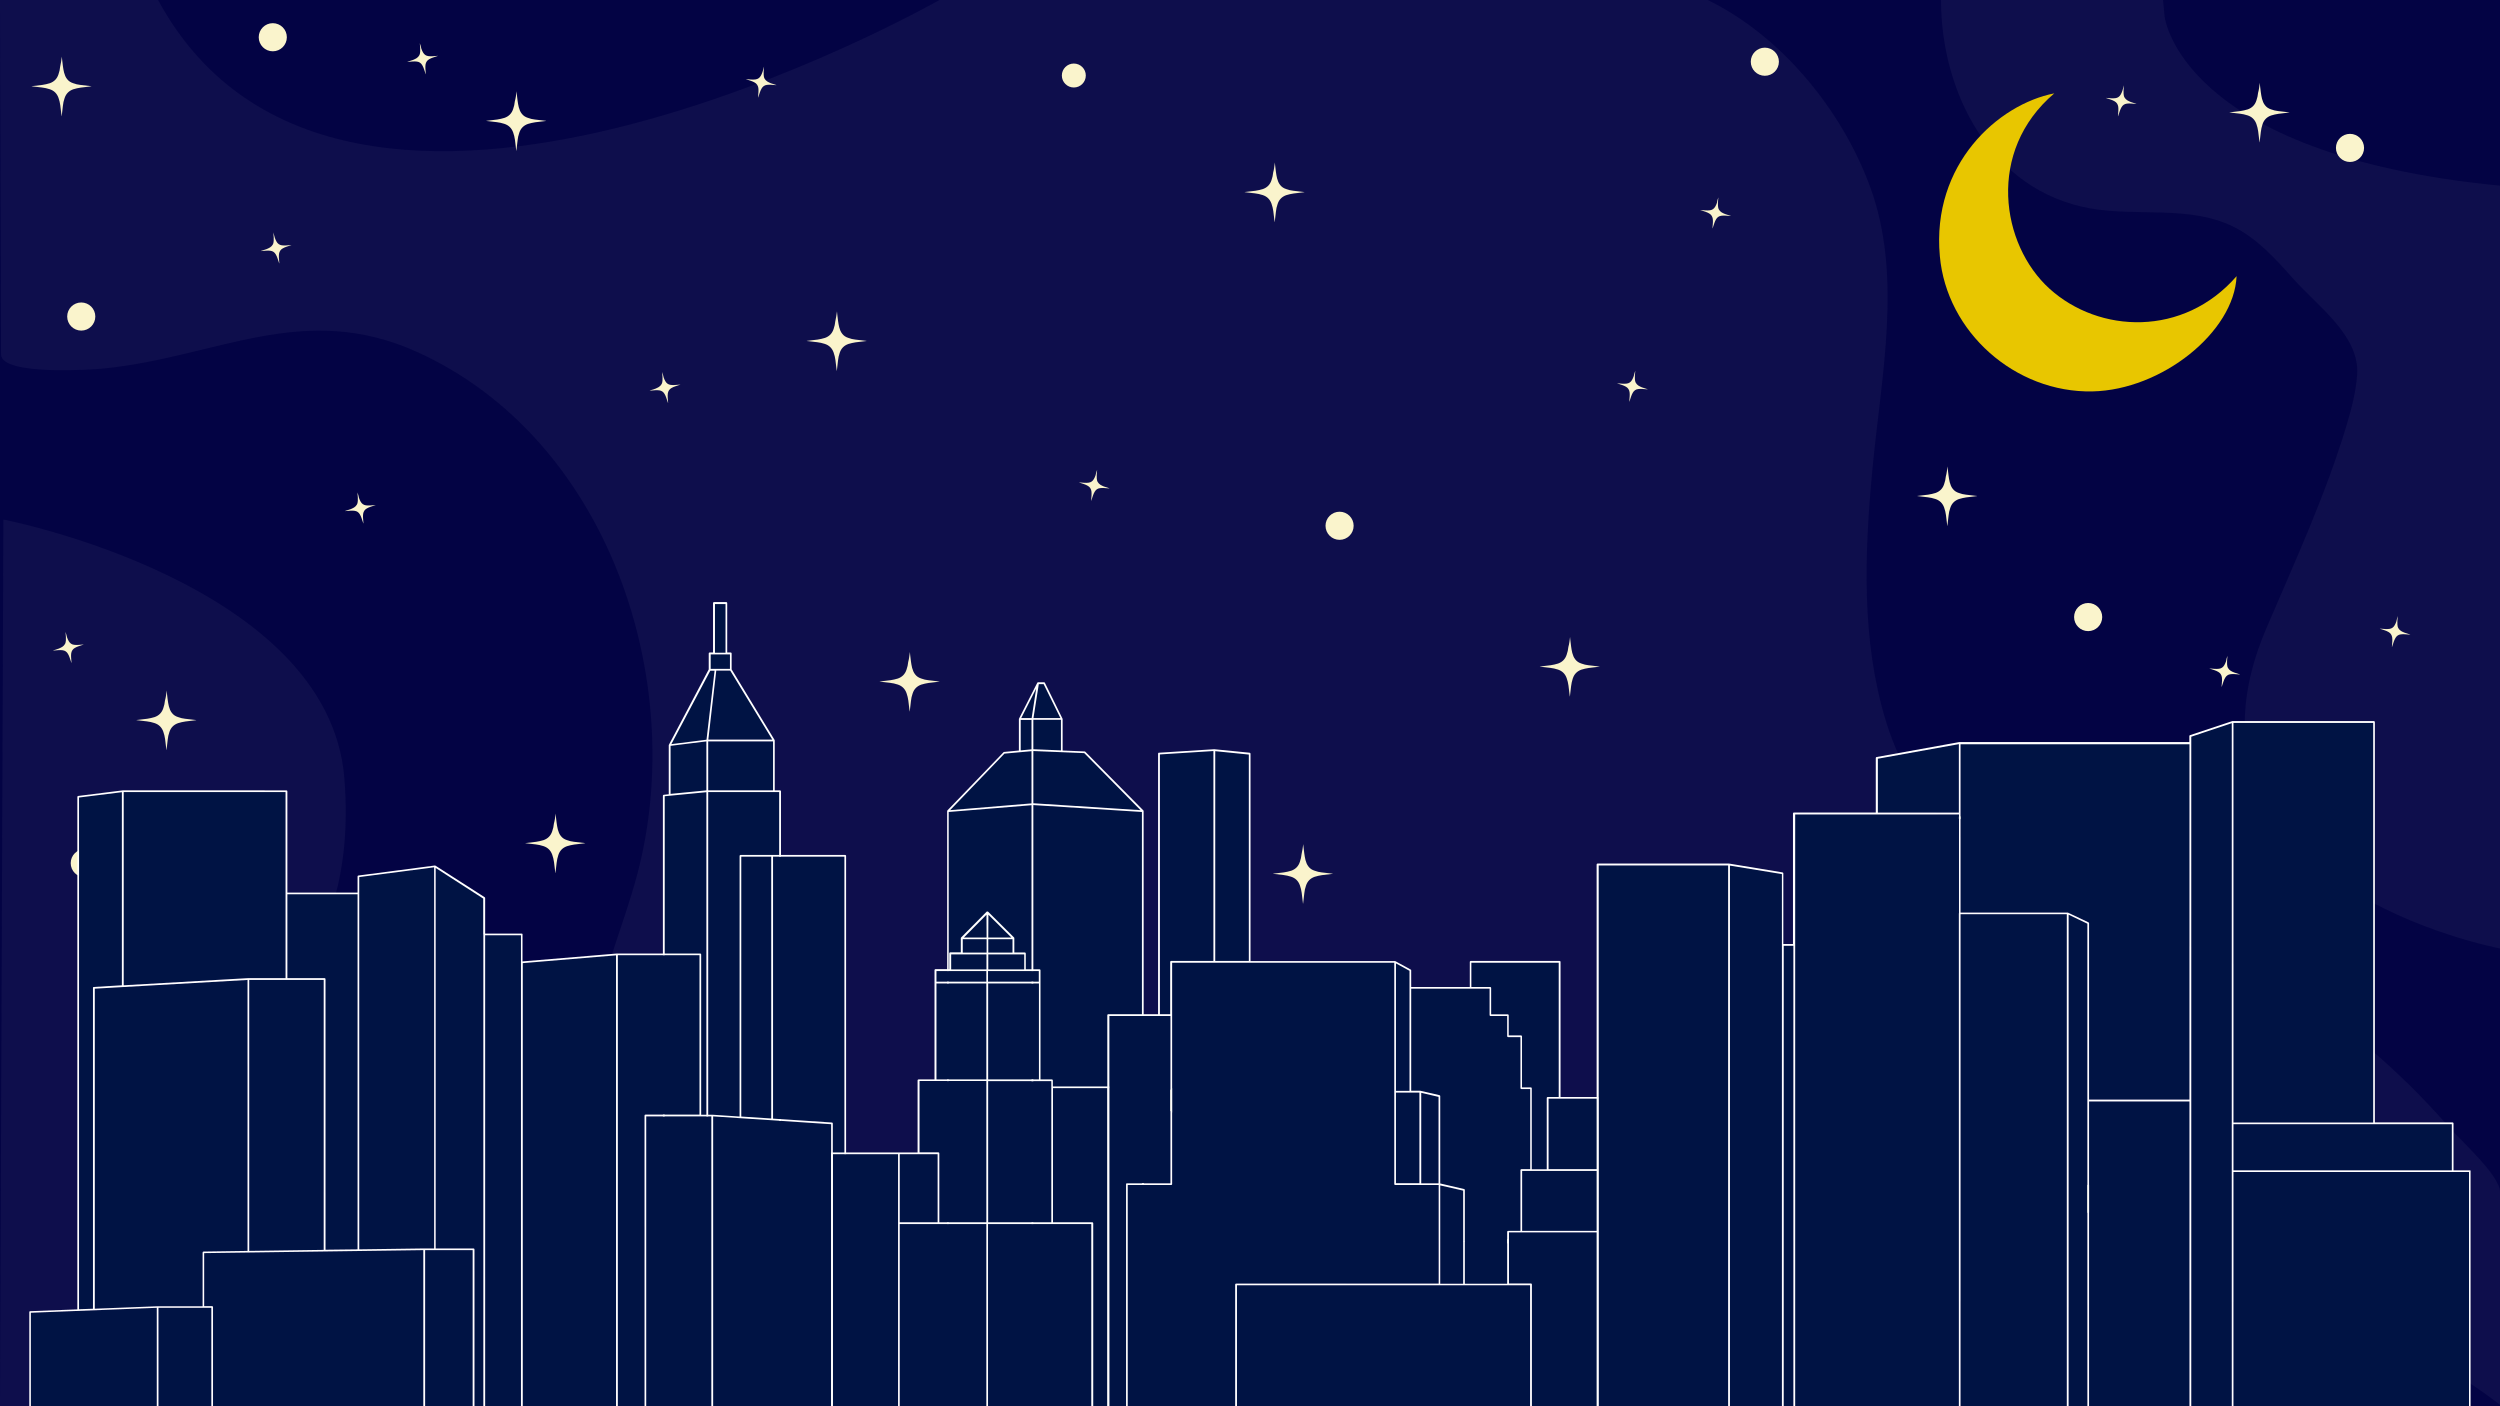 <?xml version="1.0" encoding="utf-8"?>
<!-- Generator: Adobe Illustrator 24.3.0, SVG Export Plug-In . SVG Version: 6.00 Build 0)  -->
<svg version="1.1" id="Layer_1" xmlns="http://www.w3.org/2000/svg" xmlns:xlink="http://www.w3.org/1999/xlink" x="0px" y="0px"
	 viewBox="0 0 1920 1080" style="enable-background:new 0 0 1920 1080;" xml:space="preserve">
<style type="text/css">
	.st0{fill:#030344;}
	.st1{fill:#0E0E4C;}
	.st2{fill:#FAF4CC;}
	.st3{fill:#001344;}
	.st4{fill:#FFFFFF;}
	.st5{fill:#E8C600;}
</style>
<rect class="st0" width="1920" height="1080"/>
<g>
	<path class="st1" d="M0.8,272.2C0.9,289,73.6,283.7,79.8,283c86.6-8.7,152.9-52.2,240.3-12.8c146.6,66.2,208.8,251.9,169.4,401
		c-12.1,45.8-33.2,89.8-36.2,137c-3.8,58.4,21.6,116.8,62.5,158.7c110.6,113.1,314.8,102.2,451.1,48.9
		c87.5-34.3,169-92.2,262.9-96.7c123-5.9,230.5,99.4,351.4,85.6c59-6.7,205.7-28.7,338.8,74.2c0,0,0-163.4,0-163.5
		c0-12.6-30.8-40.2-38.3-48.8c-31.9-36.5-68.2-69.9-109-96.3c-112.5-72.9-279-68.4-324.3-216.4c-19-62.1-16.5-128.6-10.4-193.2
		c6.7-71.9,23.6-149-2-217.9C1414.5,84.6,1368.2,27.6,1311.5,0h-590c0,0-458.5,261.3-600.1,0H0C0,0,0.8,272,0.8,272.2z"/>
	<path class="st1" d="M1662.4,12.6c0,0,11.4,106.1,257.6,130v585.8c0,0-263.9-49.2-179.3-246.2c21.8-50.8,45.3-102,61.3-155
		c3.9-12.9,7.3-26,8.3-39.4c2.1-29.9-30.3-52.6-48.9-73.5c-13.8-15.5-28.1-31.5-46.8-40.5c-33.4-16.2-73.2-7.3-109.6-13.8
		c-75.8-13.7-114.3-88.4-114.3-160h170.5L1662.4,12.6z"/>
	<path class="st1" d="M2.6,399c0,0,250.1,48.5,261.9,199s-81.2,178.1-79.9,251.4C186,922.9,461,983.1,479.3,1080H0L2.6,399z"/>
</g>
<path class="st2" d="M128,530.3c0.1,0.7,0.1,1.5,0.2,2.2c0.4,3.3,0.7,6.7,1.5,10c0.5,1.8,1.1,3.5,2.3,5c1.2,1.6,2.8,2.6,4.7,3.2
	c1.8,0.7,3.6,1.1,5.4,1.3c2.8,0.4,5.7,0.7,8.5,1c0,0,0.1,0,0.1,0.1c-0.3,0-0.5,0.1-0.8,0.1c-2.5,0.3-5,0.6-7.5,0.9
	c-1.9,0.3-3.8,0.7-5.7,1.3c-3.3,1.2-5.5,3.4-6.6,6.8c-0.7,1.9-1.1,3.9-1.3,5.9c-0.3,2.6-0.6,5.2-0.9,7.8c0,0,0,0.1-0.1,0.1
	c0-0.3-0.1-0.5-0.1-0.8c-0.3-2.5-0.6-5-0.9-7.5c-0.3-2-0.7-3.9-1.4-5.8c-1.2-3.3-3.4-5.5-6.8-6.6c-1.9-0.6-3.9-1.1-5.9-1.3
	c-2.6-0.3-5.2-0.6-7.8-0.9c0,0-0.1,0-0.1-0.1c0.3,0,0.5-0.1,0.8-0.1c2.5-0.3,5-0.6,7.5-0.9c1.9-0.3,3.8-0.7,5.7-1.3
	c3.3-1.2,5.5-3.4,6.6-6.8c0.7-1.9,1.1-3.9,1.3-5.9C127.4,535.6,127.7,533,128,530.3C128,530.4,128,530.4,128,530.3
	C128,530.3,128,530.3,128,530.3z"/>
<path class="st2" d="M426.7,624.8c0.1,0.7,0.1,1.5,0.2,2.2c0.4,3.3,0.7,6.7,1.5,10c0.5,1.8,1.1,3.5,2.3,5c1.2,1.6,2.8,2.6,4.7,3.2
	c1.8,0.7,3.6,1.1,5.4,1.3c2.8,0.4,5.7,0.7,8.5,1c0,0,0.1,0,0.1,0.1c-0.3,0-0.5,0.1-0.8,0.1c-2.5,0.3-5,0.6-7.5,0.9
	c-1.9,0.3-3.8,0.7-5.7,1.3c-3.3,1.2-5.5,3.4-6.6,6.8c-0.6,1.9-1.1,3.9-1.3,5.9c-0.3,2.6-0.6,5.2-0.9,7.8c0,0,0,0.1-0.1,0.1
	c0-0.3-0.1-0.5-0.1-0.8c-0.3-2.5-0.6-5-0.9-7.5c-0.3-2-0.7-3.9-1.4-5.8c-1.2-3.3-3.4-5.5-6.8-6.6c-1.9-0.6-3.9-1.1-5.9-1.3
	c-2.6-0.3-5.2-0.6-7.8-0.9c0,0-0.1,0-0.1-0.1c0.3,0,0.5-0.1,0.8-0.1c2.5-0.3,5-0.6,7.5-0.9c1.9-0.3,3.8-0.7,5.7-1.3
	c3.3-1.2,5.5-3.4,6.6-6.8c0.7-1.9,1.1-3.9,1.3-5.9C426.1,630.1,426.4,627.5,426.7,624.8C426.7,624.8,426.7,624.8,426.7,624.8
	C426.7,624.8,426.7,624.8,426.7,624.8z"/>
<path class="st2" d="M698.8,500.7c0.1,0.7,0.1,1.5,0.2,2.2c0.4,3.3,0.7,6.7,1.5,10c0.5,1.8,1.1,3.5,2.3,5c1.2,1.6,2.8,2.6,4.7,3.2
	c1.8,0.7,3.6,1.1,5.4,1.3c2.8,0.4,5.7,0.7,8.5,1c0,0,0.1,0,0.1,0.1c-0.3,0-0.5,0.1-0.8,0.1c-2.5,0.3-5,0.6-7.5,0.9
	c-1.9,0.3-3.8,0.7-5.7,1.3c-3.3,1.2-5.5,3.4-6.6,6.8c-0.7,1.9-1.1,3.9-1.3,5.9c-0.3,2.6-0.6,5.2-0.9,7.8c0,0,0,0.1-0.1,0.1
	c0-0.3-0.1-0.5-0.1-0.8c-0.3-2.5-0.6-5-0.9-7.5c-0.3-2-0.7-3.9-1.4-5.8c-1.2-3.3-3.4-5.5-6.8-6.6c-1.9-0.6-3.9-1.1-5.9-1.3
	c-2.6-0.3-5.2-0.6-7.8-0.9c0,0-0.1,0-0.1-0.1c0.3,0,0.5-0.1,0.8-0.1c2.5-0.3,5-0.6,7.5-0.9c1.9-0.3,3.8-0.7,5.7-1.3
	c3.3-1.2,5.5-3.4,6.6-6.8c0.7-1.9,1.1-3.9,1.3-5.9C698.2,506,698.4,503.4,698.8,500.7C698.7,500.8,698.7,500.7,698.8,500.7
	C698.8,500.7,698.8,500.7,698.8,500.7z"/>
<path class="st2" d="M396.7,70.1c0.1,0.7,0.1,1.5,0.2,2.2c0.4,3.3,0.7,6.7,1.5,10c0.5,1.8,1.1,3.5,2.3,5c1.2,1.6,2.8,2.6,4.7,3.2
	c1.8,0.7,3.6,1.1,5.4,1.3c2.8,0.4,5.7,0.7,8.5,1c0,0,0.1,0,0.1,0.1c-0.3,0-0.5,0.1-0.8,0.1c-2.5,0.3-5,0.6-7.5,0.9
	c-1.9,0.3-3.8,0.7-5.7,1.3c-3.3,1.2-5.5,3.4-6.6,6.8c-0.7,1.9-1.1,3.9-1.3,5.9c-0.3,2.6-0.6,5.2-0.9,7.8c0,0,0,0.1-0.1,0.1
	c0-0.3-0.1-0.5-0.1-0.8c-0.3-2.5-0.6-5-0.9-7.5c-0.3-2-0.7-3.9-1.4-5.8c-1.2-3.3-3.4-5.5-6.8-6.6c-1.9-0.6-3.9-1.1-5.9-1.3
	c-2.6-0.3-5.2-0.6-7.8-0.9c0,0-0.1,0-0.1-0.1c0.3,0,0.5-0.1,0.8-0.1c2.5-0.3,5-0.6,7.5-0.9c1.9-0.3,3.8-0.7,5.7-1.3
	c3.3-1.2,5.5-3.4,6.6-6.8c0.7-1.9,1.1-3.9,1.3-5.9C396.1,75.4,396.4,72.8,396.7,70.1C396.7,70.2,396.7,70.1,396.7,70.1
	C396.7,70.1,396.7,70.1,396.7,70.1z"/>
<path class="st2" d="M642.8,239.1c0.1,0.7,0.1,1.5,0.2,2.2c0.4,3.3,0.7,6.7,1.5,10c0.5,1.8,1.1,3.5,2.3,5c1.2,1.6,2.8,2.6,4.7,3.2
	c1.8,0.7,3.6,1.1,5.4,1.3c2.8,0.4,5.7,0.7,8.5,1c0,0,0.1,0,0.1,0.1c-0.3,0-0.5,0.1-0.8,0.1c-2.5,0.3-5,0.6-7.5,0.9
	c-1.9,0.3-3.8,0.7-5.7,1.3c-3.3,1.2-5.5,3.4-6.6,6.8c-0.7,1.9-1.1,3.9-1.3,5.9c-0.3,2.6-0.6,5.2-0.9,7.8c0,0,0,0.1-0.1,0.1
	c0-0.3-0.1-0.5-0.1-0.8c-0.3-2.5-0.6-5-0.9-7.5c-0.3-2-0.7-3.9-1.4-5.8c-1.2-3.3-3.4-5.5-6.8-6.6c-1.9-0.6-3.9-1.1-5.9-1.3
	c-2.6-0.3-5.2-0.6-7.8-0.9c0,0-0.1,0-0.1-0.1c0.3,0,0.5-0.1,0.8-0.1c2.5-0.3,5-0.6,7.5-0.9c1.9-0.3,3.8-0.7,5.7-1.3
	c3.3-1.2,5.5-3.4,6.6-6.8c0.7-1.9,1.1-3.9,1.3-5.9C642.1,244.4,642.4,241.8,642.8,239.1C642.7,239.2,642.7,239.1,642.8,239.1
	C642.7,239.1,642.8,239.1,642.8,239.1z"/>
<path class="st2" d="M1794.3,764.5c0.1,0.7,0.1,1.5,0.2,2.2c0.4,3.3,0.7,6.7,1.5,10c0.5,1.8,1.1,3.5,2.3,5c1.2,1.6,2.8,2.6,4.7,3.2
	c1.8,0.7,3.6,1.1,5.4,1.3c2.8,0.4,5.7,0.7,8.5,1c0,0,0.1,0,0.1,0.1c-0.3,0-0.5,0.1-0.8,0.1c-2.5,0.3-5,0.6-7.5,0.9
	c-1.9,0.3-3.8,0.7-5.7,1.3c-3.3,1.2-5.5,3.4-6.6,6.8c-0.7,1.9-1.1,3.9-1.3,5.9c-0.3,2.6-0.6,5.2-0.9,7.8c0,0,0,0.1-0.1,0.1
	c0-0.3-0.1-0.5-0.1-0.8c-0.3-2.5-0.6-5-0.9-7.5c-0.3-2-0.7-3.9-1.4-5.8c-1.2-3.3-3.4-5.5-6.8-6.6c-1.9-0.6-3.9-1.1-5.9-1.3
	c-2.6-0.3-5.2-0.6-7.8-0.9c0,0-0.1,0-0.1-0.1c0.3,0,0.5-0.1,0.8-0.1c2.5-0.3,5-0.6,7.5-0.9c1.9-0.3,3.8-0.7,5.7-1.3
	c3.3-1.2,5.5-3.4,6.6-6.8c0.7-1.9,1.1-3.9,1.3-5.9C1793.7,769.8,1793.9,767.2,1794.3,764.5C1794.2,764.6,1794.2,764.6,1794.3,764.5
	C1794.3,764.5,1794.3,764.5,1794.3,764.5z"/>
<path class="st2" d="M1146.7,930.5c0.1,0.7,0.1,1.5,0.2,2.2c0.4,3.3,0.7,6.7,1.5,10c0.5,1.8,1.1,3.5,2.3,5c1.2,1.6,2.8,2.6,4.7,3.2
	c1.8,0.7,3.6,1.1,5.4,1.3c2.8,0.4,5.7,0.7,8.5,1c0,0,0.1,0,0.1,0.1c-0.3,0-0.5,0.1-0.8,0.1c-2.5,0.3-5,0.6-7.5,0.9
	c-1.9,0.3-3.8,0.7-5.7,1.3c-3.3,1.2-5.5,3.4-6.6,6.8c-0.7,1.9-1.1,3.9-1.3,5.9c-0.3,2.6-0.6,5.2-0.9,7.8c0,0,0,0.1-0.1,0.1
	c0-0.3-0.1-0.5-0.1-0.8c-0.3-2.5-0.6-5-0.9-7.5c-0.3-2-0.7-3.9-1.4-5.8c-1.2-3.3-3.4-5.5-6.8-6.6c-1.9-0.6-3.9-1.1-5.9-1.3
	c-2.6-0.3-5.2-0.6-7.8-0.9c0,0-0.1,0-0.1-0.1c0.3,0,0.5-0.1,0.8-0.1c2.5-0.3,5-0.6,7.5-0.9c1.9-0.3,3.8-0.7,5.7-1.3
	c3.3-1.2,5.5-3.4,6.6-6.8c0.7-1.9,1.1-3.9,1.3-5.9C1146.1,935.8,1146.4,933.2,1146.7,930.5C1146.6,930.6,1146.7,930.6,1146.7,930.5
	C1146.7,930.5,1146.7,930.5,1146.7,930.5z"/>
<path class="st2" d="M1495.7,358.2c0.1,0.7,0.1,1.5,0.2,2.2c0.4,3.3,0.7,6.7,1.5,10c0.5,1.8,1.1,3.5,2.3,5c1.2,1.6,2.8,2.6,4.7,3.2
	c1.8,0.7,3.6,1.1,5.4,1.3c2.8,0.4,5.7,0.7,8.5,1c0,0,0.1,0,0.1,0.1c-0.3,0-0.5,0.1-0.8,0.1c-2.5,0.3-5,0.6-7.5,0.9
	c-1.9,0.3-3.8,0.7-5.7,1.3c-3.3,1.2-5.5,3.4-6.6,6.8c-0.7,1.9-1.1,3.9-1.3,5.9c-0.3,2.6-0.6,5.2-0.9,7.8c0,0,0,0.1-0.1,0.1
	c0-0.3-0.1-0.5-0.1-0.8c-0.3-2.5-0.6-5-0.9-7.5c-0.3-2-0.7-3.9-1.4-5.8c-1.2-3.3-3.4-5.5-6.8-6.6c-1.9-0.6-3.9-1.1-5.9-1.3
	c-2.6-0.3-5.2-0.6-7.8-0.9c0,0-0.1,0-0.1-0.1c0.3,0,0.5-0.1,0.8-0.1c2.5-0.3,5-0.6,7.5-0.9c1.9-0.3,3.8-0.7,5.7-1.3
	c3.3-1.2,5.5-3.4,6.6-6.8c0.7-1.9,1.1-3.9,1.3-5.9C1495.1,363.5,1495.3,360.9,1495.7,358.2C1495.6,358.2,1495.6,358.2,1495.7,358.2
	C1495.7,358.2,1495.7,358.2,1495.7,358.2z"/>
<path class="st2" d="M1000.9,648.3c0.1,0.7,0.1,1.5,0.2,2.2c0.4,3.3,0.7,6.7,1.5,10c0.5,1.8,1.1,3.5,2.3,5c1.2,1.6,2.8,2.6,4.7,3.2
	c1.8,0.7,3.6,1.1,5.4,1.3c2.8,0.4,5.7,0.7,8.5,1c0,0,0.1,0,0.1,0.1c-0.3,0-0.5,0.1-0.8,0.1c-2.5,0.3-5,0.6-7.5,0.9
	c-1.9,0.3-3.8,0.7-5.7,1.3c-3.3,1.2-5.5,3.4-6.6,6.8c-0.7,1.9-1.1,3.9-1.3,5.9c-0.3,2.6-0.6,5.2-0.9,7.8c0,0,0,0.1-0.1,0.1
	c0-0.3-0.1-0.5-0.1-0.8c-0.3-2.5-0.6-5-0.9-7.5c-0.3-2-0.7-3.9-1.4-5.8c-1.2-3.3-3.4-5.5-6.8-6.6c-1.9-0.6-3.9-1.1-5.9-1.3
	c-2.6-0.3-5.2-0.6-7.8-0.9c0,0-0.1,0-0.1-0.1c0.3,0,0.5-0.1,0.8-0.1c2.5-0.3,5-0.6,7.5-0.9c1.9-0.3,3.8-0.7,5.7-1.3
	c3.3-1.2,5.5-3.4,6.6-6.8c0.7-1.9,1.1-3.9,1.3-5.9C1000.2,653.6,1000.5,651,1000.9,648.3C1000.8,648.4,1000.8,648.3,1000.9,648.3
	C1000.8,648.3,1000.9,648.3,1000.9,648.3z"/>
<path class="st2" d="M1205.8,489.2c0.1,0.7,0.1,1.5,0.2,2.2c0.4,3.3,0.7,6.7,1.5,10c0.5,1.8,1.1,3.5,2.3,5c1.2,1.6,2.8,2.6,4.7,3.2
	c1.8,0.7,3.6,1.1,5.4,1.3c2.8,0.4,5.7,0.7,8.5,1c0,0,0.1,0,0.1,0.1c-0.3,0-0.5,0.1-0.8,0.1c-2.5,0.3-5,0.6-7.5,0.9
	c-1.9,0.3-3.8,0.7-5.7,1.3c-3.3,1.2-5.5,3.4-6.6,6.8c-0.6,1.9-1.1,3.9-1.3,5.9c-0.3,2.6-0.6,5.2-0.9,7.8c0,0,0,0.1-0.1,0.1
	c0-0.3-0.1-0.5-0.1-0.8c-0.3-2.5-0.6-5-0.9-7.5c-0.3-2-0.7-3.9-1.4-5.8c-1.2-3.3-3.4-5.5-6.8-6.6c-1.9-0.6-3.9-1.1-5.9-1.3
	c-2.6-0.3-5.2-0.6-7.8-0.9c0,0-0.1,0-0.1-0.1c0.3,0,0.5-0.1,0.8-0.1c2.5-0.3,5-0.6,7.5-0.9c1.9-0.3,3.8-0.7,5.7-1.3
	c3.3-1.2,5.5-3.4,6.6-6.8c0.7-1.9,1.1-3.9,1.3-5.9C1205.2,494.5,1205.5,491.9,1205.8,489.2C1205.8,489.2,1205.8,489.2,1205.8,489.2
	C1205.8,489.2,1205.8,489.2,1205.8,489.2z"/>
<path class="st2" d="M589.8,753.6c0.1,0.7,0.1,1.5,0.2,2.2c0.4,3.3,0.7,6.7,1.5,10c0.5,1.8,1.1,3.5,2.3,5c1.2,1.6,2.8,2.6,4.7,3.2
	c1.8,0.7,3.6,1.1,5.4,1.3c2.8,0.4,5.7,0.7,8.5,1c0,0,0.1,0,0.1,0.1c-0.3,0-0.5,0.1-0.8,0.1c-2.5,0.3-5,0.6-7.5,0.9
	c-1.9,0.3-3.8,0.7-5.7,1.3c-3.3,1.2-5.5,3.4-6.6,6.8c-0.7,1.9-1.1,3.9-1.3,5.9c-0.3,2.6-0.6,5.2-0.9,7.8c0,0,0,0.1-0.1,0.1
	c0-0.3-0.1-0.5-0.1-0.8c-0.3-2.5-0.6-5-0.9-7.5c-0.3-2-0.7-3.9-1.4-5.8c-1.2-3.3-3.4-5.5-6.8-6.6c-1.9-0.6-3.9-1.1-5.9-1.3
	c-2.6-0.3-5.2-0.6-7.8-0.9c0,0-0.1,0-0.1-0.1c0.3,0,0.5-0.1,0.8-0.1c2.5-0.3,5-0.6,7.5-0.9c1.9-0.3,3.8-0.7,5.7-1.3
	c3.3-1.2,5.5-3.4,6.6-6.8c0.7-1.9,1.1-3.9,1.3-5.9C589.2,758.9,589.4,756.3,589.8,753.6C589.7,753.7,589.7,753.6,589.8,753.6
	C589.8,753.6,589.8,753.6,589.8,753.6z"/>
<path class="st2" d="M979.1,124.8c0.1,0.7,0.1,1.5,0.2,2.2c0.4,3.3,0.7,6.7,1.5,10c0.5,1.8,1.1,3.5,2.3,5c1.2,1.6,2.8,2.6,4.7,3.2
	c1.8,0.7,3.6,1.1,5.4,1.3c2.8,0.4,5.7,0.7,8.5,1c0,0,0.1,0,0.1,0.1c-0.3,0-0.5,0.1-0.8,0.1c-2.5,0.3-5,0.6-7.5,0.9
	c-1.9,0.3-3.8,0.7-5.7,1.3c-3.3,1.2-5.5,3.4-6.6,6.8c-0.7,1.9-1.1,3.9-1.3,5.9c-0.3,2.6-0.6,5.2-0.9,7.8c0,0,0,0.1-0.1,0.1
	c0-0.3-0.1-0.5-0.1-0.8c-0.3-2.5-0.6-5-0.9-7.5c-0.3-2-0.7-3.9-1.4-5.8c-1.2-3.3-3.4-5.5-6.8-6.6c-1.9-0.6-3.9-1.1-5.9-1.3
	c-2.6-0.3-5.2-0.6-7.8-0.9c0,0-0.1,0-0.1-0.1c0.3,0,0.5-0.1,0.8-0.1c2.5-0.3,5-0.6,7.5-0.9c1.9-0.3,3.8-0.7,5.7-1.3
	c3.3-1.2,5.5-3.4,6.6-6.8c0.7-1.9,1.1-3.9,1.3-5.9C978.5,130.1,978.7,127.5,979.1,124.8C979,124.8,979,124.8,979.1,124.8
	C979.1,124.8,979.1,124.8,979.1,124.8z"/>
<path class="st2" d="M47.5,43.5c0.1,0.7,0.1,1.5,0.2,2.2c0.4,3.3,0.7,6.7,1.5,10c0.5,1.8,1.1,3.5,2.3,5c1.2,1.6,2.8,2.6,4.7,3.2
	c1.8,0.7,3.6,1.1,5.4,1.3c2.8,0.4,5.7,0.7,8.5,1c0,0,0.1,0,0.1,0.1c-0.3,0-0.5,0.1-0.8,0.1c-2.5,0.3-5,0.6-7.5,0.9
	c-1.9,0.3-3.8,0.7-5.7,1.3c-3.3,1.2-5.5,3.4-6.6,6.8c-0.7,1.9-1.1,3.9-1.3,5.9c-0.3,2.6-0.6,5.2-0.9,7.8c0,0,0,0.1-0.1,0.1
	c0-0.3-0.1-0.5-0.1-0.8c-0.3-2.5-0.6-5-0.9-7.5c-0.3-2-0.7-3.9-1.4-5.8c-1.2-3.3-3.4-5.5-6.8-6.6c-1.9-0.6-3.9-1.1-5.9-1.3
	c-2.6-0.3-5.2-0.6-7.8-0.9c0,0-0.1,0-0.1-0.1c0.3,0,0.5-0.1,0.8-0.1c2.5-0.3,5-0.6,7.5-0.9c1.9-0.3,3.8-0.7,5.7-1.3
	c3.3-1.2,5.5-3.4,6.6-6.8c0.7-1.9,1.1-3.9,1.3-5.9C46.8,48.8,47.1,46.2,47.5,43.5C47.4,43.5,47.4,43.5,47.5,43.5
	C47.4,43.5,47.4,43.5,47.5,43.5z"/>
<path class="st2" d="M1735.5,63.6c0.1,0.7,0.1,1.5,0.2,2.2c0.4,3.3,0.7,6.7,1.5,10c0.5,1.8,1.1,3.5,2.3,5c1.2,1.6,2.8,2.6,4.7,3.2
	c1.8,0.7,3.6,1.1,5.4,1.3c2.8,0.4,5.7,0.7,8.5,1c0,0,0.1,0,0.1,0.1c-0.3,0-0.5,0.1-0.8,0.1c-2.5,0.3-5,0.6-7.5,0.9
	c-1.9,0.3-3.8,0.7-5.7,1.3c-3.3,1.2-5.5,3.4-6.6,6.8c-0.6,1.9-1.1,3.9-1.3,5.9c-0.3,2.6-0.6,5.2-0.9,7.8c0,0,0,0.1-0.1,0.1
	c0-0.3-0.1-0.5-0.1-0.8c-0.3-2.5-0.6-5-0.9-7.5c-0.3-2-0.7-3.9-1.4-5.8c-1.2-3.3-3.4-5.5-6.8-6.6c-1.9-0.6-3.9-1.1-5.9-1.3
	c-2.6-0.3-5.2-0.6-7.8-0.9c0,0-0.1,0-0.1-0.1c0.3,0,0.5-0.1,0.8-0.1c2.5-0.3,5-0.6,7.5-0.9c1.9-0.3,3.8-0.7,5.7-1.3
	c3.3-1.2,5.5-3.4,6.6-6.8c0.7-1.9,1.1-3.9,1.3-5.9C1734.9,68.9,1735.2,66.3,1735.5,63.6C1735.5,63.6,1735.5,63.6,1735.5,63.6
	C1735.5,63.6,1735.5,63.6,1735.5,63.6z"/>
<path class="st2" d="M1255.9,284.7c0,0.4-0.1,0.8-0.1,1.2c-0.2,1.8-0.3,3.5-0.2,5.3c0.1,1,0.2,1.9,0.7,2.8c0.5,0.9,1.2,1.6,2.1,2.2
	c0.8,0.5,1.7,0.9,2.6,1.3c1.4,0.5,2.9,0.9,4.3,1.4c0,0,0,0,0.1,0.1c-0.1,0-0.3,0-0.4,0c-1.3-0.1-2.6-0.2-3.9-0.3c-1-0.1-2,0-3,0.1
	c-1.8,0.2-3.2,1.2-4.1,2.8c-0.5,0.9-1,1.9-1.3,2.9c-0.4,1.3-0.8,2.6-1.3,3.9c0,0,0,0-0.1,0.1c0-0.1,0-0.3,0-0.4
	c0.1-1.3,0.2-2.6,0.3-3.9c0.1-1,0-2.1-0.1-3.1c-0.3-1.8-1.2-3.2-2.8-4.1c-0.9-0.5-1.9-1-2.9-1.3c-1.3-0.4-2.6-0.8-3.9-1.3
	c0,0,0,0,0,0c0.1,0,0.3,0,0.4,0c1.3,0.1,2.6,0.2,3.9,0.3c1,0.1,2,0,3.1-0.1c1.8-0.2,3.2-1.2,4.1-2.8c0.5-0.9,1-1.9,1.3-2.9
	C1255,287.3,1255.5,286,1255.9,284.7C1255.9,284.7,1255.9,284.7,1255.9,284.7C1255.9,284.7,1255.9,284.7,1255.9,284.7z"/>
<path class="st2" d="M274.5,378.2c0,0.4,0.1,0.8,0.1,1.2c0.2,1.8,0.3,3.5,0.2,5.3c-0.1,1-0.2,1.9-0.7,2.8c-0.5,0.9-1.2,1.6-2.1,2.2
	c-0.8,0.5-1.7,0.9-2.6,1.3c-1.4,0.5-2.9,0.9-4.3,1.4c0,0,0,0-0.1,0.1c0.1,0,0.3,0,0.4,0c1.3-0.1,2.6-0.2,3.9-0.3c1-0.1,2,0,3,0.1
	c1.8,0.2,3.2,1.2,4.1,2.8c0.5,0.9,1,1.9,1.3,2.9c0.4,1.3,0.8,2.6,1.3,3.9c0,0,0,0,0.1,0.1c0-0.1,0-0.3,0-0.4
	c-0.1-1.3-0.2-2.6-0.3-3.9c-0.1-1,0-2.1,0.1-3.1c0.3-1.8,1.2-3.2,2.8-4.1c0.9-0.5,1.9-1,2.9-1.3c1.3-0.4,2.6-0.8,3.9-1.3
	c0,0,0,0,0,0c-0.1,0-0.3,0-0.4,0c-1.3,0.1-2.6,0.2-3.9,0.3c-1,0.1-2,0-3.1-0.1c-1.8-0.2-3.2-1.2-4.1-2.8c-0.5-0.9-1-1.9-1.3-2.9
	C275.4,380.8,275,379.5,274.5,378.2C274.6,378.2,274.6,378.2,274.5,378.2C274.5,378.2,274.5,378.2,274.5,378.2z"/>
<path class="st2" d="M322.4,33.2c0,0.4,0.1,0.8,0.1,1.2c0.2,1.8,0.3,3.5,0.2,5.3c-0.1,1-0.2,1.9-0.7,2.8c-0.5,0.9-1.2,1.6-2.1,2.2
	c-0.8,0.5-1.7,0.9-2.6,1.3c-1.4,0.5-2.9,0.9-4.3,1.4c0,0,0,0-0.1,0.1c0.1,0,0.3,0,0.4,0c1.3-0.1,2.6-0.2,3.9-0.3c1-0.1,2,0,3,0.1
	c1.8,0.2,3.2,1.2,4.1,2.8c0.5,0.9,1,1.9,1.3,2.9c0.4,1.3,0.8,2.6,1.3,3.9c0,0,0,0,0.1,0.1c0-0.1,0-0.3,0-0.4
	c-0.1-1.3-0.2-2.6-0.3-3.9c-0.1-1,0-2.1,0.1-3.1c0.3-1.8,1.2-3.2,2.8-4.1c0.9-0.5,1.9-1,2.9-1.3c1.3-0.4,2.6-0.8,3.9-1.3
	c0,0,0,0,0,0c-0.1,0-0.3,0-0.4,0c-1.3,0.1-2.6,0.2-3.9,0.3c-1,0.1-2,0-3.1-0.1c-1.8-0.2-3.2-1.2-4.1-2.8c-0.5-0.9-1-1.9-1.3-2.9
	C323.3,35.8,322.9,34.5,322.4,33.2C322.5,33.2,322.4,33.2,322.4,33.2C322.4,33.2,322.4,33.2,322.4,33.2z"/>
<path class="st2" d="M508.5,285.7c0,0.4,0.1,0.8,0.1,1.2c0.2,1.8,0.3,3.5,0.2,5.3c-0.1,1-0.2,1.9-0.7,2.8c-0.5,0.9-1.2,1.6-2.1,2.2
	c-0.8,0.5-1.7,0.9-2.6,1.3c-1.4,0.5-2.9,0.9-4.3,1.4c0,0,0,0-0.1,0.1c0.1,0,0.3,0,0.4,0c1.3-0.1,2.6-0.2,3.9-0.3c1-0.1,2,0,3,0.1
	c1.8,0.2,3.2,1.2,4.1,2.8c0.5,0.9,1,1.9,1.3,2.9c0.4,1.3,0.8,2.6,1.3,3.9c0,0,0,0,0.1,0.1c0-0.1,0-0.3,0-0.4
	c-0.1-1.3-0.2-2.6-0.3-3.9c-0.1-1,0-2.1,0.1-3.1c0.3-1.8,1.2-3.2,2.8-4.1c0.9-0.5,1.9-1,2.9-1.3c1.3-0.4,2.6-0.8,3.9-1.3
	c0,0,0,0,0,0c-0.1,0-0.3,0-0.4,0c-1.3,0.1-2.6,0.2-3.9,0.3c-1,0.1-2,0-3.1-0.1c-1.8-0.2-3.2-1.2-4.1-2.8c-0.5-0.9-1-1.9-1.3-2.9
	C509.4,288.4,509,287.1,508.5,285.7C508.5,285.7,508.5,285.7,508.5,285.7C508.5,285.7,508.5,285.7,508.5,285.7z"/>
<path class="st2" d="M50.3,485.3c0,0.4,0.1,0.8,0.1,1.2c0.2,1.8,0.3,3.5,0.2,5.3c-0.1,1-0.2,1.9-0.7,2.8c-0.5,0.9-1.2,1.6-2.1,2.2
	c-0.8,0.5-1.7,0.9-2.6,1.3c-1.4,0.5-2.9,0.9-4.3,1.4c0,0,0,0-0.1,0.1c0.1,0,0.3,0,0.4,0c1.3-0.1,2.6-0.2,3.9-0.3c1-0.1,2,0,3,0.1
	c1.8,0.2,3.2,1.2,4.1,2.8c0.5,0.9,1,1.9,1.3,2.9c0.4,1.3,0.8,2.6,1.3,3.9c0,0,0,0,0.1,0.1c0-0.1,0-0.3,0-0.4
	c-0.1-1.3-0.2-2.6-0.3-3.9c-0.1-1,0-2.1,0.1-3.1c0.3-1.8,1.2-3.2,2.8-4.1c0.9-0.5,1.9-1,2.9-1.3c1.3-0.4,2.6-0.8,3.9-1.3
	c0,0,0,0,0,0c-0.1,0-0.3,0-0.4,0c-1.3,0.1-2.6,0.2-3.9,0.3c-1,0.1-2,0-3.1-0.1c-1.8-0.2-3.2-1.2-4.1-2.8c-0.5-0.9-1-1.9-1.3-2.9
	C51.2,488,50.7,486.7,50.3,485.3C50.3,485.4,50.3,485.3,50.3,485.3C50.3,485.3,50.3,485.3,50.3,485.3z"/>
<path class="st2" d="M209.9,178.5c0,0.4,0.1,0.8,0.1,1.2c0.2,1.8,0.3,3.5,0.2,5.3c-0.1,1-0.2,1.9-0.7,2.8c-0.5,0.9-1.2,1.6-2.1,2.2
	c-0.8,0.5-1.7,0.9-2.6,1.3c-1.4,0.5-2.9,0.9-4.3,1.4c0,0,0,0-0.1,0.1c0.1,0,0.3,0,0.4,0c1.3-0.1,2.6-0.2,3.9-0.3c1-0.1,2,0,3,0.1
	c1.8,0.2,3.2,1.2,4.1,2.8c0.5,0.9,1,1.9,1.3,2.9c0.4,1.3,0.8,2.6,1.3,3.9c0,0,0,0,0.1,0.1c0-0.1,0-0.3,0-0.4
	c-0.1-1.3-0.2-2.6-0.3-3.9c-0.1-1,0-2.1,0.1-3.1c0.3-1.8,1.2-3.2,2.8-4.1c0.9-0.5,1.9-1,2.9-1.3c1.3-0.4,2.6-0.8,3.9-1.3
	c0,0,0,0,0,0c-0.1,0-0.3,0-0.4,0c-1.3,0.1-2.6,0.2-3.9,0.3c-1,0.1-2,0-3.1-0.1c-1.8-0.2-3.2-1.2-4.1-2.8c-0.5-0.9-1-1.9-1.3-2.9
	C210.7,181.2,210.3,179.9,209.9,178.5C209.9,178.6,209.9,178.5,209.9,178.5C209.9,178.5,209.9,178.5,209.9,178.5z"/>
<path class="st2" d="M586.8,51.1c0,0.4-0.1,0.8-0.1,1.2c-0.2,1.8-0.3,3.5-0.2,5.3c0.1,1,0.2,1.9,0.7,2.8c0.5,0.9,1.2,1.6,2.1,2.2
	c0.8,0.5,1.7,0.9,2.6,1.3c1.4,0.5,2.9,0.9,4.3,1.4c0,0,0,0,0.1,0.1c-0.1,0-0.3,0-0.4,0c-1.3-0.1-2.6-0.2-3.9-0.3c-1-0.1-2,0-3,0.1
	c-1.8,0.2-3.2,1.2-4.1,2.8c-0.5,0.9-1,1.9-1.3,2.9c-0.4,1.3-0.8,2.6-1.3,3.9c0,0,0,0-0.1,0.1c0-0.1,0-0.3,0-0.4
	c0.1-1.3,0.2-2.6,0.3-3.9c0.1-1,0-2.1-0.1-3.1c-0.3-1.8-1.2-3.2-2.8-4.1c-0.9-0.5-1.9-1-2.9-1.3c-1.3-0.4-2.6-0.8-3.9-1.3
	c0,0,0,0,0,0c0.1,0,0.3,0,0.4,0c1.3,0.1,2.6,0.2,3.9,0.3c1,0.1,2,0,3.1-0.1c1.8-0.2,3.2-1.2,4.1-2.8c0.5-0.9,1-1.9,1.3-2.9
	C586,53.7,586.4,52.4,586.8,51.1C586.8,51.1,586.8,51.1,586.8,51.1C586.8,51.1,586.8,51.1,586.8,51.1z"/>
<path class="st2" d="M1319.7,151.6c0,0.4-0.1,0.8-0.1,1.2c-0.2,1.8-0.3,3.5-0.2,5.3c0.1,1,0.2,1.9,0.7,2.8c0.5,0.9,1.2,1.6,2.1,2.2
	c0.8,0.5,1.7,0.9,2.7,1.3c1.4,0.5,2.9,0.9,4.3,1.4c0,0,0,0,0.1,0.1c-0.1,0-0.3,0-0.4,0c-1.3-0.1-2.6-0.2-3.9-0.3c-1-0.1-2,0-3,0.1
	c-1.8,0.2-3.2,1.2-4.1,2.8c-0.5,0.9-1,1.9-1.3,2.9c-0.4,1.3-0.8,2.6-1.3,3.9c0,0,0,0-0.1,0.1c0-0.1,0-0.3,0-0.4
	c0.1-1.3,0.2-2.6,0.3-3.9c0.1-1,0-2.1-0.1-3.1c-0.3-1.8-1.2-3.2-2.8-4.1c-0.9-0.5-1.9-1-2.9-1.3c-1.3-0.4-2.6-0.8-3.9-1.3
	c0,0,0,0,0,0c0.1,0,0.3,0,0.4,0c1.3,0.1,2.6,0.2,3.9,0.3c1,0.1,2,0,3.1-0.1c1.8-0.2,3.2-1.2,4.1-2.8c0.5-0.9,1-1.9,1.3-2.9
	C1318.8,154.2,1319.2,152.9,1319.7,151.6C1319.6,151.6,1319.6,151.6,1319.7,151.6C1319.6,151.6,1319.6,151.6,1319.7,151.6z"/>
<path class="st2" d="M1710.7,503.7c0,0.4-0.1,0.8-0.1,1.2c-0.2,1.8-0.3,3.5-0.2,5.3c0.1,1,0.2,1.9,0.7,2.8c0.5,0.9,1.2,1.6,2.1,2.2
	c0.8,0.5,1.7,0.9,2.7,1.3c1.4,0.5,2.9,0.9,4.3,1.4c0,0,0,0,0.1,0.1c-0.1,0-0.3,0-0.4,0c-1.3-0.1-2.6-0.2-3.9-0.3c-1-0.1-2,0-3,0.1
	c-1.8,0.2-3.2,1.2-4.1,2.8c-0.5,0.9-1,1.9-1.3,2.9c-0.4,1.3-0.8,2.6-1.3,3.9c0,0,0,0-0.1,0.1c0-0.1,0-0.3,0-0.4
	c0.1-1.3,0.2-2.6,0.3-3.9c0.1-1,0-2.1-0.1-3.1c-0.3-1.8-1.2-3.2-2.8-4.1c-0.9-0.5-1.9-1-2.9-1.3c-1.3-0.4-2.6-0.8-3.9-1.3
	c0,0,0,0,0,0c0.1,0,0.3,0,0.4,0c1.3,0.1,2.6,0.2,3.9,0.3c1,0.1,2,0,3.1-0.1c1.8-0.2,3.2-1.2,4.1-2.8c0.5-0.9,1-1.9,1.3-2.9
	C1709.8,506.3,1710.2,505,1710.7,503.7C1710.6,503.7,1710.7,503.7,1710.7,503.7C1710.7,503.6,1710.7,503.6,1710.7,503.7z"/>
<path class="st2" d="M842.6,360.8c0,0.4-0.1,0.8-0.1,1.2c-0.2,1.8-0.3,3.5-0.2,5.3c0.1,1,0.2,1.9,0.7,2.8c0.5,0.9,1.2,1.6,2.1,2.2
	c0.8,0.5,1.7,0.9,2.6,1.3c1.4,0.5,2.9,0.9,4.3,1.4c0,0,0,0,0.1,0.1c-0.1,0-0.3,0-0.4,0c-1.3-0.1-2.6-0.2-3.9-0.3c-1-0.1-2,0-3,0.1
	c-1.8,0.2-3.2,1.2-4.1,2.8c-0.5,0.9-1,1.9-1.3,2.9c-0.4,1.3-0.8,2.6-1.3,3.9c0,0,0,0-0.1,0.1c0-0.1,0-0.3,0-0.4
	c0.1-1.3,0.2-2.6,0.3-3.9c0.1-1,0-2.1-0.1-3.1c-0.3-1.8-1.2-3.2-2.8-4.1c-0.9-0.5-1.9-1-2.9-1.3c-1.3-0.4-2.6-0.8-3.9-1.3
	c0,0,0,0,0,0c0.1,0,0.3,0,0.4,0c1.3,0.1,2.6,0.2,3.9,0.3c1,0.1,2,0,3.1-0.1c1.8-0.2,3.2-1.2,4.1-2.8c0.5-0.9,1-1.9,1.3-2.9
	C841.7,363.4,842.1,362.1,842.6,360.8C842.6,360.8,842.6,360.8,842.6,360.8C842.6,360.8,842.6,360.8,842.6,360.8z"/>
<path class="st2" d="M1841.5,473.1c0,0.4-0.1,0.8-0.1,1.2c-0.2,1.8-0.3,3.5-0.2,5.3c0.1,1,0.2,1.9,0.7,2.8c0.5,0.9,1.2,1.6,2.1,2.2
	c0.8,0.5,1.7,0.9,2.7,1.3c1.4,0.5,2.9,0.9,4.3,1.4c0,0,0,0,0.1,0.1c-0.1,0-0.3,0-0.4,0c-1.3-0.1-2.6-0.2-3.9-0.3c-1-0.1-2,0-3,0.1
	c-1.8,0.2-3.2,1.2-4.1,2.8c-0.5,0.9-1,1.9-1.3,2.9c-0.4,1.3-0.8,2.6-1.3,3.9c0,0,0,0-0.1,0.1c0-0.1,0-0.3,0-0.4
	c0.1-1.3,0.2-2.6,0.3-3.9c0.1-1,0-2.1-0.1-3.1c-0.3-1.8-1.2-3.2-2.8-4.1c-0.9-0.5-1.9-1-2.9-1.3c-1.3-0.4-2.6-0.8-3.9-1.3
	c0,0,0,0,0,0c0.1,0,0.3,0,0.4,0c1.3,0.1,2.6,0.2,3.9,0.3c1,0.1,2,0,3.1-0.1c1.8-0.2,3.2-1.2,4.1-2.8c0.5-0.9,1-1.9,1.3-2.9
	C1840.7,475.7,1841.1,474.4,1841.5,473.1C1841.5,473.1,1841.5,473.1,1841.5,473.1C1841.5,473.1,1841.5,473.1,1841.5,473.1z"/>
<path class="st2" d="M1631.2,65.5c0,0.4-0.1,0.8-0.1,1.2c-0.2,1.8-0.3,3.5-0.2,5.3c0.1,1,0.2,1.9,0.7,2.8c0.5,0.9,1.2,1.6,2.1,2.2
	c0.8,0.5,1.7,0.9,2.6,1.3c1.4,0.5,2.9,0.9,4.3,1.4c0,0,0,0,0.1,0.1c-0.1,0-0.3,0-0.4,0c-1.3-0.1-2.6-0.2-3.9-0.3c-1-0.1-2,0-3,0.1
	c-1.8,0.2-3.2,1.2-4.1,2.8c-0.5,0.9-1,1.9-1.3,2.9c-0.4,1.3-0.8,2.6-1.3,3.9c0,0,0,0-0.1,0.1c0-0.1,0-0.3,0-0.4
	c0.1-1.3,0.2-2.6,0.3-3.9c0.1-1,0-2.1-0.1-3.1c-0.3-1.8-1.2-3.2-2.8-4.1c-0.9-0.5-1.9-1-2.9-1.3c-1.3-0.4-2.6-0.8-3.9-1.3
	c0,0,0,0,0,0c0.1,0,0.3,0,0.4,0c1.3,0.1,2.6,0.2,3.9,0.3c1,0.1,2,0,3.1-0.1c1.8-0.2,3.2-1.2,4.1-2.8c0.5-0.9,1-1.9,1.3-2.9
	C1630.4,68.1,1630.8,66.8,1631.2,65.5C1631.2,65.5,1631.2,65.5,1631.2,65.5C1631.2,65.5,1631.2,65.5,1631.2,65.5z"/>
<path class="st2" d="M143.1,905.1c0.1,0.7,0.1,1.5,0.2,2.2c0.4,3.3,0.7,6.7,1.5,10c0.5,1.8,1.1,3.5,2.3,5c1.2,1.6,2.8,2.6,4.7,3.2
	c1.8,0.7,3.6,1.1,5.4,1.3c2.8,0.4,5.7,0.7,8.5,1c0,0,0.1,0,0.1,0.1c-0.3,0-0.5,0.1-0.8,0.1c-2.5,0.3-5,0.6-7.5,0.9
	c-1.9,0.3-3.8,0.7-5.7,1.3c-3.3,1.2-5.5,3.4-6.6,6.8c-0.7,1.9-1.1,3.9-1.3,5.9c-0.3,2.6-0.6,5.2-0.9,7.8c0,0,0,0.1-0.1,0.1
	c0-0.3-0.1-0.5-0.1-0.8c-0.3-2.5-0.6-5-0.9-7.5c-0.3-2-0.7-3.9-1.4-5.8c-1.2-3.3-3.4-5.5-6.8-6.6c-1.9-0.6-3.9-1.1-5.9-1.3
	c-2.6-0.3-5.2-0.6-7.8-0.9c0,0-0.1,0-0.1-0.1c0.3,0,0.5-0.1,0.8-0.1c2.5-0.3,5-0.6,7.5-0.9c1.9-0.3,3.8-0.7,5.7-1.3
	c3.3-1.2,5.5-3.4,6.6-6.8c0.7-1.9,1.1-3.9,1.3-5.9C142.5,910.4,142.7,907.8,143.1,905.1C143,905.2,143,905.2,143.1,905.1
	C143,905.1,143.1,905.1,143.1,905.1z"/>
<path class="st2" d="M1520.5,605.3c0.1,0.7,0.1,1.5,0.2,2.2c0.4,3.3,0.7,6.7,1.5,10c0.5,1.8,1.1,3.5,2.3,5c1.2,1.6,2.8,2.6,4.7,3.2
	c1.8,0.7,3.6,1.1,5.4,1.3c2.8,0.4,5.7,0.7,8.5,1c0,0,0.1,0,0.1,0.1c-0.3,0-0.5,0.1-0.8,0.1c-2.5,0.3-5,0.6-7.5,0.9
	c-1.9,0.3-3.8,0.7-5.7,1.3c-3.3,1.2-5.5,3.4-6.6,6.8c-0.7,1.9-1.1,3.9-1.3,5.9c-0.3,2.6-0.6,5.2-0.9,7.8c0,0,0,0.1-0.1,0.1
	c0-0.3-0.1-0.5-0.1-0.8c-0.3-2.5-0.6-5-0.9-7.5c-0.3-2-0.7-3.9-1.4-5.8c-1.2-3.3-3.4-5.5-6.8-6.6c-1.9-0.6-3.9-1.1-5.9-1.3
	c-2.6-0.3-5.2-0.6-7.8-0.9c0,0-0.1,0-0.1-0.1c0.3,0,0.5-0.1,0.8-0.1c2.5-0.3,5-0.6,7.5-0.9c1.9-0.3,3.8-0.7,5.7-1.3
	c3.3-1.2,5.5-3.4,6.6-6.8c0.7-1.9,1.1-3.9,1.3-5.9C1519.8,610.6,1520.1,608,1520.5,605.3C1520.4,605.3,1520.4,605.3,1520.5,605.3
	C1520.4,605.3,1520.5,605.3,1520.5,605.3z"/>
<circle class="st2" cx="1603.7" cy="473.9" r="10.8"/>
<circle class="st2" cx="1804.8" cy="113.6" r="10.8"/>
<circle class="st2" cx="1355.4" cy="47.4" r="10.8"/>
<circle class="st2" cx="824.7" cy="58" r="9.2"/>
<circle class="st2" cx="1028.8" cy="403.8" r="10.8"/>
<circle class="st2" cx="905.9" cy="845.1" r="10.8"/>
<circle class="st2" cx="1602.4" cy="920.7" r="10.8"/>
<circle class="st2" cx="308" cy="977.4" r="10.8"/>
<circle class="st2" cx="65.1" cy="662.9" r="10.8"/>
<circle class="st2" cx="321.5" cy="756" r="10.8"/>
<circle class="st2" cx="62.4" cy="243.1" r="10.8"/>
<circle class="st2" cx="209.5" cy="28.6" r="10.8"/>
<g>
	<g>
		<path class="st3" d="M543.9,569.4h49.8V607h-49.8V569.4z M515,572.9v36.9l27.5-2.7v-37.6l-15.5,1.9L515,572.9z M543.9,608.3v15.3
			v0.7v456.8h54.5V608.3H543.9z M510.5,1081.1h32V624.3v-0.7v-15.3l-32,3.1V1081.1z M546.1,549.6L544,568h49.2l-32.3-53h-10.7
			L546.1,549.6z M545.4,515l-29.9,56.4l27-3.4l6.2-53H545.4z M560.5,513.7v-11.1h-2.7h-9.5h-2.7v11.1h3.8H560.5z M557.2,463.9h-8.1
			v37.4h8.1V463.9z"/>
		<path class="st4" d="M599.1,607H595v-38.3c0,0,0,0,0,0c0-0.1,0-0.2-0.1-0.4l-33-54.2v-12.3c0-0.4-0.3-0.7-0.7-0.7h-2.7v-38
			c0-0.4-0.3-0.7-0.7-0.7h-9.5c-0.4,0-0.7,0.3-0.7,0.7v38H545c-0.4,0-0.7,0.3-0.7,0.7v12.3L513.7,572c0,0.1,0,0.2-0.1,0.3
			c0,0,0,0,0,0.1v37.6l-3.9,0.4c-0.3,0-0.6,0.3-0.6,0.7v470.9c0,0.4,0.3,0.7,0.7,0.7h33.4h55.9c0.4,0,0.7-0.3,0.7-0.7V607.7
			C599.8,607.3,599.5,607,599.1,607z M593.1,568H544l2.1-18.4l4-34.6h10.7L593.1,568z M593.7,569.4V607h-49.8v-37.6H593.7z
			 M549.1,463.9h8.1v37.4h-8.1V463.9z M545.7,502.6h2.7h9.5h2.7v11.1h-11h-3.8V502.6z M542.5,623.7v0.7v456.8h-32V611.5l32-3.1
			V623.7z M542.5,607l-27.5,2.7v-36.9l12-1.5l15.5-1.9V607z M542.6,568.1l-27,3.4l29.9-56.4h3.3L542.6,568.1z M598.4,1081.1h-54.5
			V624.3v-0.7v-15.3h54.5V1081.1z"/>
	</g>
	<g>
		<path class="st3" d="M793.6,552.9h21.2v23.4l-21.2-0.9V552.9z M783.9,576.3l8.3-0.8v-22.6h-8.3V576.3z M829.7,620.6l-36.2-2.3
			v462.8H877V623.6L829.7,620.6z M728.7,623.6v457.5h63.6V618.3l-31.8,2.6L728.7,623.6z M729.7,622.2l62.5-5.2v-24.8v-0.7v-14.6
			l-20.8,1.9L729.7,622.2z M793.6,591.4v0.7v24.8l82.3,5.3l-43.2-43.8l-39.1-1.6V591.4z M814.3,551.5l-12.9-26.1h-3.7l-4.1,26.1
			H814.3z M784.3,551.5h8l3.5-22.7L784.3,551.5z"/>
		<path class="st4" d="M878.3,622.9c0-0.1-0.1-0.3-0.1-0.4c0,0,0,0,0,0c0,0,0,0,0,0l-44.7-45.2c-0.1-0.1-0.3-0.2-0.5-0.2l-16.9-0.7
			v-24.2c0,0,0,0,0,0c0-0.1,0-0.2-0.1-0.3l-13.5-27.5c-0.1-0.2-0.3-0.4-0.6-0.4h-4.7c0,0-0.1,0-0.1,0c-0.1,0-0.1,0-0.2,0.1
			c-0.1,0-0.1,0.1-0.2,0.2c0,0-0.1,0-0.1,0.1l-14,27.5c0,0.1-0.1,0.2-0.1,0.3c0,0,0,0,0,0v24.2l-11.4,1.1c-0.2,0-0.3,0.1-0.4,0.2
			l-43.2,44.8c0,0,0,0,0,0c0,0,0,0,0,0.1c-0.1,0.1-0.1,0.2-0.1,0.4c0,0,0,0,0,0v458.8c0,0.4,0.3,0.7,0.7,0.7h64.9h84.7
			c0.4,0,0.7-0.3,0.7-0.7L878.3,622.9C878.3,623,878.3,623,878.3,622.9z M832.7,578.4l43.2,43.8l-82.3-5.3v-24.8v-0.7v-14.6
			L832.7,578.4z M814.8,576.3l-21.2-0.9v-22.6h21.2V576.3z M797.8,525.4h3.7l12.9,26.1h-20.7L797.8,525.4z M792.2,1081.1h-63.6
			V623.6l31.8-2.6l31.8-2.6V1081.1z M792.2,591.4v0.7V617l-62.5,5.2l41.7-43.4l20.8-1.9V591.4z M792.2,575.5l-8.3,0.8v-23.4h8.3
			V575.5z M792.3,551.5h-8l11.5-22.7L792.3,551.5z M877,1081.1h-83.4V618.3l36.2,2.3l47.2,3V1081.1z"/>
	</g>
	<g>
		<path class="st3" d="M249.3,751.2h-28.6v-64.5h53.9v272.7l-24.6,0.3V751.9C250,751.5,249.7,751.2,249.3,751.2z M334.7,958.8h29.1
			c0.4,0,0.7,0.3,0.7,0.7v121.7h6.8V717.6v-27.6l-36.5-23.5V958.8z M333.4,666.1l-57.5,7.5v285.9l50-0.7c0,0,0,0,0,0h7.4V666.1z
			 M372.6,718.3v362.8h27.5V718.3H372.6z M190.7,751.2C190.7,751.2,190.7,751.2,190.7,751.2l28.6,0V608.3H94.9v148.3L190.7,751.2
			C190.7,751.2,190.7,751.2,190.7,751.2z M71.4,758.7c0-0.4,0.3-0.7,0.6-0.7l21.6-1.2V608.4l-32.9,4.1v392.9l10.7-0.4V758.7z
			 M155.6,961.8c0-0.4,0.3-0.7,0.7-0.7l33.8-0.5V752.6l-117.3,6.7V1005l48.3-1.9c0,0,0,0,0,0c0,0,0,0,0,0h34.5V961.8z M191.4,960.7
			l57.2-0.8V752.6h-57.2V960.7z M156.9,1003.1h6.1c0.4,0,0.7,0.3,0.7,0.7v77.3h26.4h1.4h27.9h29.3h27.3H304h21.3v-121l-168.3,2.3
			V1003.1z M121.8,1081.1h35.2h5.4v-76.7h-40.6V1081.1z M23.7,1081.1h37h12.1h20.8h1.4h25.5v-76.6l-96.7,3.8V1081.1z M326.6,1081.1
			h6.8h1.4h28.4v-121h-36.5V1081.1z"/>
		<path class="st4" d="M400.8,717h-28.2v-27.3c0-0.2-0.1-0.4-0.3-0.6l-37.9-24.3c-0.1-0.1-0.3-0.1-0.4-0.1c0,0,0,0,0,0l-58.8,7.7
			c-0.3,0-0.6,0.3-0.6,0.7v12.4h-53.9v-77.8c0-0.4-0.3-0.7-0.7-0.7H94.3c0,0,0,0,0,0c0,0,0,0,0,0l-34.3,4.3c-0.3,0-0.6,0.3-0.6,0.7
			v393.6l-36.3,1.4c-0.4,0-0.6,0.3-0.6,0.7v74.2c0,0.4,0.3,0.7,0.7,0.7h37h12.1h22.2h26.8h35.2h6.8h27.7H220h29.3h25.9h29.4h21.3
			h8.1h29.7h8.1h28.8c0.4,0,0.7-0.3,0.7-0.7V717.6C401.4,717.3,401.1,717,400.8,717z M220.7,686.8h53.9v272.7l-24.6,0.3V751.9
			c0-0.4-0.3-0.7-0.7-0.7h-28.6V686.8z M248.6,752.6v207.3l-57.2,0.8V752.6H248.6z M94.9,608.3h124.4v142.9h-28.6c0,0,0,0,0,0
			c0,0,0,0,0,0l-95.7,5.5V608.3z M60.7,612.5l32.9-4.1v148.3L72,758c-0.4,0-0.6,0.3-0.6,0.7v246.4l-10.7,0.4V612.5z M120.4,1081.1
			H94.9h-1.4H72.7H60.7h-37v-72.9l96.7-3.8V1081.1z M121.1,1003.2C121.1,1003.2,121.1,1003.1,121.1,1003.2l-48.3,1.9V759.3
			l117.3-6.7v208.1l-33.8,0.5c-0.4,0-0.7,0.3-0.7,0.7v41.3L121.1,1003.2C121.1,1003.1,121.1,1003.1,121.1,1003.2z M162.3,1081.1
			h-5.4h-35.2v-76.7h40.6V1081.1z M325.3,1081.1H304h-28.1h-27.3h-29.3h-27.9h-1.4h-26.4v-77.3c0-0.4-0.3-0.7-0.7-0.7h-6.1v-40.7
			l168.3-2.3V1081.1z M325.9,958.8l-50,0.7V673.6l57.5-7.5v292.7H325.9C325.9,958.8,325.9,958.8,325.9,958.8z M363.1,1081.1h-28.4
			h-1.4h-6.8v-121h36.5V1081.1z M371.2,717.6v363.5h-6.8V959.5c0-0.4-0.3-0.7-0.7-0.7h-29.1V666.6l36.5,23.5V717.6z M400.1,1081.1
			h-27.5V718.3h27.5V1081.1z"/>
	</g>
	<g>
		<path class="st3" d="M648.4,657.9v423.2h-8.8V862.8c0-0.4-0.3-0.7-0.6-0.7l-45.3-3V657.9H648.4z M592.3,657.9h-23v199.6l23,1.5
			V657.9z M537.1,733.6h-62.7v347.5H495V856.7c0-0.4,0.3-0.7,0.7-0.7h41.5V733.6z M401.4,1081.1h71.7V733.7l-71.7,6V1081.1z
			 M547.7,1081.1h21.6h23h1.4h44.6V863.4l-90.6-6V1081.1z M496.3,1081.1h40.8h9.2V857.4h-50V1081.1z"/>
		<path class="st4" d="M649.1,656.6H593h-24.3c-0.4,0-0.7,0.3-0.7,0.7v200.2l-20.9-1.4c0,0,0,0,0,0c0,0,0,0,0,0h-8.6V733
			c0-0.4-0.3-0.7-0.7-0.7h-64c0,0,0,0,0,0c0,0,0,0,0,0l-73,6.1c-0.4,0-0.6,0.3-0.6,0.7v342.8c0,0.4,0.3,0.7,0.7,0.7h73h21.9h42.1
			h9.2h21.6H593h46h10.1c0.4,0,0.7-0.3,0.7-0.7V657.2C649.8,656.9,649.5,656.6,649.1,656.6z M473.1,1081.1h-71.7V739.7l71.7-6
			V1081.1z M495,856.7v224.5h-20.5V733.6h62.7V856h-41.5C495.3,856,495,856.3,495,856.7z M546.3,1081.1h-9.2h-40.8V857.4h50V1081.1z
			 M569.3,657.9h23V859l-23-1.5V657.9z M638.3,1081.1h-44.6h-1.4h-23h-21.6V857.4l90.6,6V1081.1z M648.4,1081.1h-8.8V862.8
			c0-0.4-0.3-0.7-0.6-0.7l-45.3-3V657.9h54.8V1081.1z"/>
	</g>
	<g>
		<path class="st3" d="M877,835.7v245.4h-25V835.7H877z M808.7,938.7h30.2c0.4,0,0.7,0.3,0.7,0.7v141.8h11V835.7h-41.9V938.7z
			 M797.9,755.3h-39V829h39V755.3z M719.2,829h38.3v-73.7h-38.3V829z M807.3,835.1v-4.7h-48.5v108.4h48.5V835.1z M706.2,885.1h14.5
			c0.4,0,0.7,0.3,0.7,0.7v53h36.1V830.3h-51.3V885.1z M720.1,886.4H691v52.3h29.1V886.4z M639.6,1081.1h50V939.4v-53h-50V1081.1z
			 M758.9,1081.1h39h9.5h1.4h29.5V940.1h-79.3V1081.1z M691,1081.1h15.2h13h0.9h37.4V940.1H691V1081.1z M719.2,745.8v8.1h38.3v-8.1
			h-27.7H719.2z M797.9,745.8h-10.6h-28.3v8.1h39V745.8z M730.5,733v11.5h27.1V733h-18.9H730.5z M786.5,733h-8.2H759v11.5h27.6V733z
			 M739.4,731.6h18.3v-10.3h-18.3V731.6z M777.7,721.3H759v10.3h18.6V721.3z M757.6,702.5l-17.3,17.5h17.4L757.6,702.5z
			 M759.1,702.5l-0.1,17.5h17.7L759.1,702.5z"/>
		<path class="st4" d="M877.6,834.4h-26.4h-42.6v-4.7c0-0.4-0.3-0.7-0.7-0.7h-8.8v-74.4v-9.5c0-0.4-0.3-0.7-0.7-0.7h-10.6v-12.2
			c0-0.4-0.3-0.7-0.7-0.7H779v-11c0,0,0,0,0-0.1c0-0.2-0.1-0.3-0.2-0.4c0,0,0,0,0,0l0,0l-19.9-19.8c-0.1-0.1-0.4-0.2-0.6-0.2
			c-0.2,0-0.4,0-0.6,0.2l-19.6,19.8c-0.1,0.1-0.2,0.3-0.2,0.4c0,0,0,0,0,0v11h-8.2c-0.4,0-0.7,0.3-0.7,0.7v12.2h-10.6
			c-0.4,0-0.7,0.3-0.7,0.7v9.5V829h-12.3c-0.4,0-0.7,0.3-0.7,0.7v55.4h-14.5H639c-0.4,0-0.7,0.3-0.7,0.7v196.1
			c0,0.4,0.3,0.7,0.7,0.7h51.4h15.2h13h2.3h37.4h40.3h9.5h30.9h12.4h26.4c0.4,0,0.7-0.3,0.7-0.7V835.1
			C878.3,834.7,878,834.4,877.6,834.4z M689.7,939.4v141.8h-50V886.4h50V939.4z M757.6,702.5l0.1,17.5h-17.4L757.6,702.5z
			 M691,886.4h29.1v52.3H691V886.4z M757.5,1081.1h-37.4h-0.9h-13H691V940.1h66.5V1081.1z M757.5,938.7h-36.1v-53
			c0-0.4-0.3-0.7-0.7-0.7h-14.5v-54.8h51.3V938.7z M757.5,829h-38.3v-73.7h38.3V829z M757.5,753.9h-38.3v-8.1h10.6h27.7V753.9z
			 M757.6,744.5h-27.1V733h8.2h18.9V744.5z M757.7,731.6h-18.3v-10.3h18.3V731.6z M759.1,702.5l17.6,17.5H759L759.1,702.5z
			 M759,721.3h18.6v10.3H759V721.3z M759,733h19.4h8.2v11.5H759V733z M758.9,745.8h28.3h10.6v8.1h-39V745.8z M758.9,755.3h39V829
			h-39V755.3z M758.9,830.3h48.5v4.7v103.7h-48.5V830.3z M838.2,1081.1h-29.5h-1.4h-9.5h-39V940.1h79.3V1081.1z M850.6,1081.1h-11
			V939.4c0-0.4-0.3-0.7-0.7-0.7h-30.2v-103h41.9V1081.1z M877,1081.1h-25V835.7h25V1081.1z"/>
	</g>
	<g>
		<path class="st3" d="M1144.7,758h-14.5v-18.6h66.9v103.1h-8.5c-0.4,0-0.7,0.3-0.7,0.7v54.8h-11.5v-62.2c0-0.4-0.3-0.7-0.7-0.7
			h-6.8v-39.2c0-0.4-0.3-0.7-0.7-0.7h-9.5v-15.5c0-0.4-0.3-0.7-0.7-0.7h-12.8v-20.3C1145.4,758.3,1145.1,758,1144.7,758z
			 M1105.6,841.2c0.3,0.1,0.5,0.3,0.5,0.7v67.1l18.4,4.3c0.3,0.1,0.5,0.3,0.5,0.7v72h32.5v-39.9c0-0.4,0.3-0.7,0.7-0.7h9.5v-46.7
			c0-0.4,0.3-0.7,0.7-0.7h6.8v-61.5h-6.8c-0.4,0-0.7-0.3-0.7-0.7v-39.2h-9.5c-0.4,0-0.7-0.3-0.7-0.7v-15.5h-12.8
			c-0.4,0-0.7-0.3-0.7-0.7v-20.3h-60.2v78.4h7L1105.6,841.2z M1158.9,946.6v39.2h16.9c0.4,0,0.7,0.3,0.7,0.7v94.7h20.6h29.4V946.6
			h-58.1H1158.9z M1169,899.3v46h57.5v-46h-37.9H1169z M1189.3,843.8v54.1h37.2v-54.1H1189.3z M898.8,738.7c0-0.4,0.3-0.7,0.7-0.7
			h32.5V576.8l-41,2.6v199.5h7.9V738.7z M959.1,579.4l-25.8-2.6V738h25.8V579.4z M898.8,780.3h-46.9v300.9h12.8V909.4
			c0-0.4,0.3-0.7,0.7-0.7h33.4V780.3z M1082.5,758.7v-13.1l-10.4-5.7v97.9h10.4V758.7z M1106.1,985.8h17.6v-71.5l-17.6-4.1V985.8z
			 M1104.8,908.7v-66.4l-13.3-3.1v69.5H1104.8z M1104.8,910.1h-14h-19.4c-0.4,0-0.7-0.3-0.7-0.7v-71v-99H900.2v170
			c0,0.4-0.3,0.7-0.7,0.7h-33.4v171.1h24.8h23.9h17.1h1.4h15.3v-94.7c0-0.4,0.3-0.7,0.7-0.7h155.5V910.1z M1090.1,839.1h-18v69.6h18
			V839.1z M950,1081.1h9.1h113h11.7h21h18.9h6.4h28.7h16.2v-94H950V1081.1z"/>
		<path class="st4" d="M1227.2,842.5h-28.7V738.7c0-0.4-0.3-0.7-0.7-0.7h-68.3c-0.4,0-0.7,0.3-0.7,0.7V758h-45v-12.8
			c0-0.2-0.1-0.5-0.4-0.6l-11.7-6.4c-0.1-0.1-0.2-0.1-0.3-0.1c0,0,0,0,0,0h-111V578.8c0-0.3-0.3-0.6-0.6-0.7l-27.2-2.7
			c0,0,0,0-0.1,0c0,0,0,0-0.1,0l-42.4,2.7c-0.4,0-0.6,0.3-0.6,0.7v200.1h-38.3c-0.4,0-0.7,0.3-0.7,0.7v302.2c0,0.4,0.3,0.7,0.7,0.7
			h14.2h24.8h25.2h17.1h16.7h10.5h111.7h11.7h22.3h18.9h5.1h28.7h17.6h22h29.4c0.4,0,0.7-0.3,0.7-0.7V945.9v-47.3v-55.4
			C1227.8,842.8,1227.5,842.5,1227.2,842.5z M1130.2,739.4h66.9v103.1h-8.5c-0.4,0-0.7,0.3-0.7,0.7v54.8h-11.5v-62.2
			c0-0.4-0.3-0.7-0.7-0.7h-6.8v-39.2c0-0.4-0.3-0.7-0.7-0.7h-9.5v-15.5c0-0.4-0.3-0.7-0.7-0.7h-12.8v-20.3c0-0.4-0.3-0.7-0.7-0.7
			h-14.5V739.4z M1083.8,759.3h60.2v20.3c0,0.4,0.3,0.7,0.7,0.7h12.8v15.5c0,0.4,0.3,0.7,0.7,0.7h9.5v39.2c0,0.4,0.3,0.7,0.7,0.7
			h6.8v61.5h-6.8c-0.4,0-0.7,0.3-0.7,0.7v46.7h-9.5c-0.4,0-0.7,0.3-0.7,0.7v39.9h-32.5v-72c0-0.3-0.2-0.6-0.5-0.7l-18.4-4.3v-67.1
			c0-0.3-0.2-0.6-0.5-0.7l-14.8-3.4h-7V759.3z M1123.7,914.4v71.5h-17.6v-75.5L1123.7,914.4z M1104.8,842.4v66.4h-13.3v-69.5
			L1104.8,842.4z M1072.1,739.9l10.4,5.7v13.1v79.1h-10.4V739.9z M1072.1,839.1h18v69.6h-18V839.1z M933.3,576.9l25.8,2.6V738h-25.8
			V576.9z M890.9,579.4l41-2.6V738h-32.5c-0.4,0-0.7,0.3-0.7,0.7v40.2h-7.9V579.4z M864.8,909.4v171.7h-12.8V780.3h46.9v128.5h-33.4
			C865.1,908.7,864.8,909,864.8,909.4z M948.6,986.5v94.7h-15.3h-1.4h-17.1h-23.9h-24.8V910.1h33.4c0.4,0,0.7-0.3,0.7-0.7v-170
			h170.6v99v71c0,0.4,0.3,0.7,0.7,0.7h19.4h14v75.7H949.3C948.9,985.8,948.6,986.1,948.6,986.5z M1175.1,1081.1h-16.2h-28.7h-6.4
			h-18.9h-21h-11.7h-113H950v-94h225.1V1081.1z M1226.5,1081.1h-29.4h-20.6v-94.7c0-0.4-0.3-0.7-0.7-0.7h-16.9v-39.2h9.5h58.1
			V1081.1z M1226.5,945.3H1169v-46h19.6h37.9V945.3z M1226.5,897.9h-37.2v-54.1h37.2V897.9z"/>
	</g>
	<g>
		<g>
			<rect x="1369.8" y="726.4" class="st3" width="7.4" height="354.7"/>
			<path class="st3" d="M1505.7,624.8v75.9h82.3c0,0,0,0,0,0c0.1,0,0.2,0,0.2,0l15.8,7.5c0.2,0.1,0.4,0.3,0.4,0.6v135.6h77.1V571.4
				h-175.8V624.8z"/>
			<polygon class="st3" points="1442.2,624.1 1504.4,624.1 1504.4,571.5 1442.2,582.8 			"/>
			<rect x="1227.8" y="664.7" class="st3" width="99.4" height="416.5"/>
			<polygon class="st3" points="1328.6,1081.1 1349.2,1081.1 1368.5,1081.1 1368.5,671.3 1328.6,664.8 			"/>
			<polygon class="st3" points="1378.6,1081.1 1426.8,1081.1 1442.2,1081.1 1504.4,1081.1 1504.4,701.4 1504.4,625.5 1378.6,625.5 
							"/>
			<rect x="1505.7" y="702.1" class="st3" width="81.6" height="379.1"/>
			<polygon class="st3" points="1588.6,1081.1 1603.1,1081.1 1603.1,845.2 1603.1,709.4 1588.6,702.5 			"/>
			<rect x="1604.4" y="845.9" class="st3" width="77.1" height="235.3"/>
			<polygon class="st3" points="1682.9,570.7 1682.9,845.2 1682.9,1081.1 1714,1081.1 1714,899.5 1714,862.8 1714,555.4 
				1682.9,565.8 			"/>
			<rect x="1715.3" y="555.2" class="st3" width="107.3" height="306.9"/>
			<polygon class="st3" points="1883.6,900.2 1715.3,900.2 1715.3,1081.1 1822.6,1081.1 1896.3,1081.1 1896.3,900.2 			"/>
			<rect x="1715.3" y="863.4" class="st3" width="167.7" height="35.4"/>
		</g>
		<path class="st4" d="M1896.9,898.8h-12.6v-36.1c0-0.4-0.3-0.7-0.7-0.7h-59.7V554.5c0-0.4-0.3-0.7-0.7-0.7h-108.6c0,0-0.1,0-0.1,0
			c0,0-0.1,0-0.1,0l-32.5,10.8c-0.3,0.1-0.5,0.4-0.5,0.6v4.7H1505c0,0,0,0-0.1,0c0,0,0,0-0.1,0l-63.6,11.5c-0.3,0.1-0.6,0.3-0.6,0.7
			v41.9h-62.9c-0.4,0-0.7,0.3-0.7,0.7v100.3h-7.4v-54.3c0-0.3-0.2-0.6-0.6-0.7l-41.2-6.8c0,0,0,0-0.1,0c0,0,0,0-0.1,0h-100.7
			c-0.4,0-0.7,0.3-0.7,0.7v417.8c0,0.4,0.3,0.7,0.7,0.7h100.7h20.6h20.6h8.8h49.6h14h63.6h82.9h15.8h78.4h32.5h108.6h73.7
			c0.4,0,0.7-0.3,0.7-0.7V899.5C1897.6,899.1,1897.3,898.8,1896.9,898.8z M1327.2,1081.1h-99.4V664.7h99.4V1081.1z M1368.5,1081.1
			h-19.3h-20.6V664.8l39.9,6.5V1081.1z M1377.3,1081.1h-7.4V726.4h7.4V1081.1z M1504.4,701.4v379.7h-62.2h-15.3h-48.2V625.5h125.8
			V701.4z M1504.4,624.1h-62.2v-41.4l62.2-11.2V624.1z M1587.3,1081.1h-81.6V702.1h81.6V1081.1z M1603.1,845.2v236h-14.4V702.5
			l14.4,6.9V845.2z M1681.5,1081.1h-77.1V845.9h77.1V1081.1z M1681.5,844.5h-77.1V709c0-0.3-0.2-0.5-0.4-0.6l-15.8-7.5
			c-0.1,0-0.2,0-0.2,0c0,0,0,0,0,0h-82.3v-75.9v-53.4h175.8V844.5z M1714,862.8v36.7v181.6h-31.1v-236V570.7v-4.9l31.1-10.4V862.8z
			 M1715.3,555.2h107.3v306.9h-107.3V555.2z M1715.3,863.4H1883v35.4h-167.7V863.4z M1896.3,1081.1h-73.7h-107.3v-181h168.3h12.6
			V1081.1z"/>
	</g>
</g>
<path class="st5" d="M1577.7,71.7c-52.3,44.4-40.9,116.3-3.7,150c38.1,34.5,103,37.3,143.7-9.6c-1.9,43-57.5,87.4-110.7,88.5
	c-59.4,1.2-112-45.6-117.2-103.9C1483.3,126.1,1534.6,80.1,1577.7,71.7z"/>
</svg>
